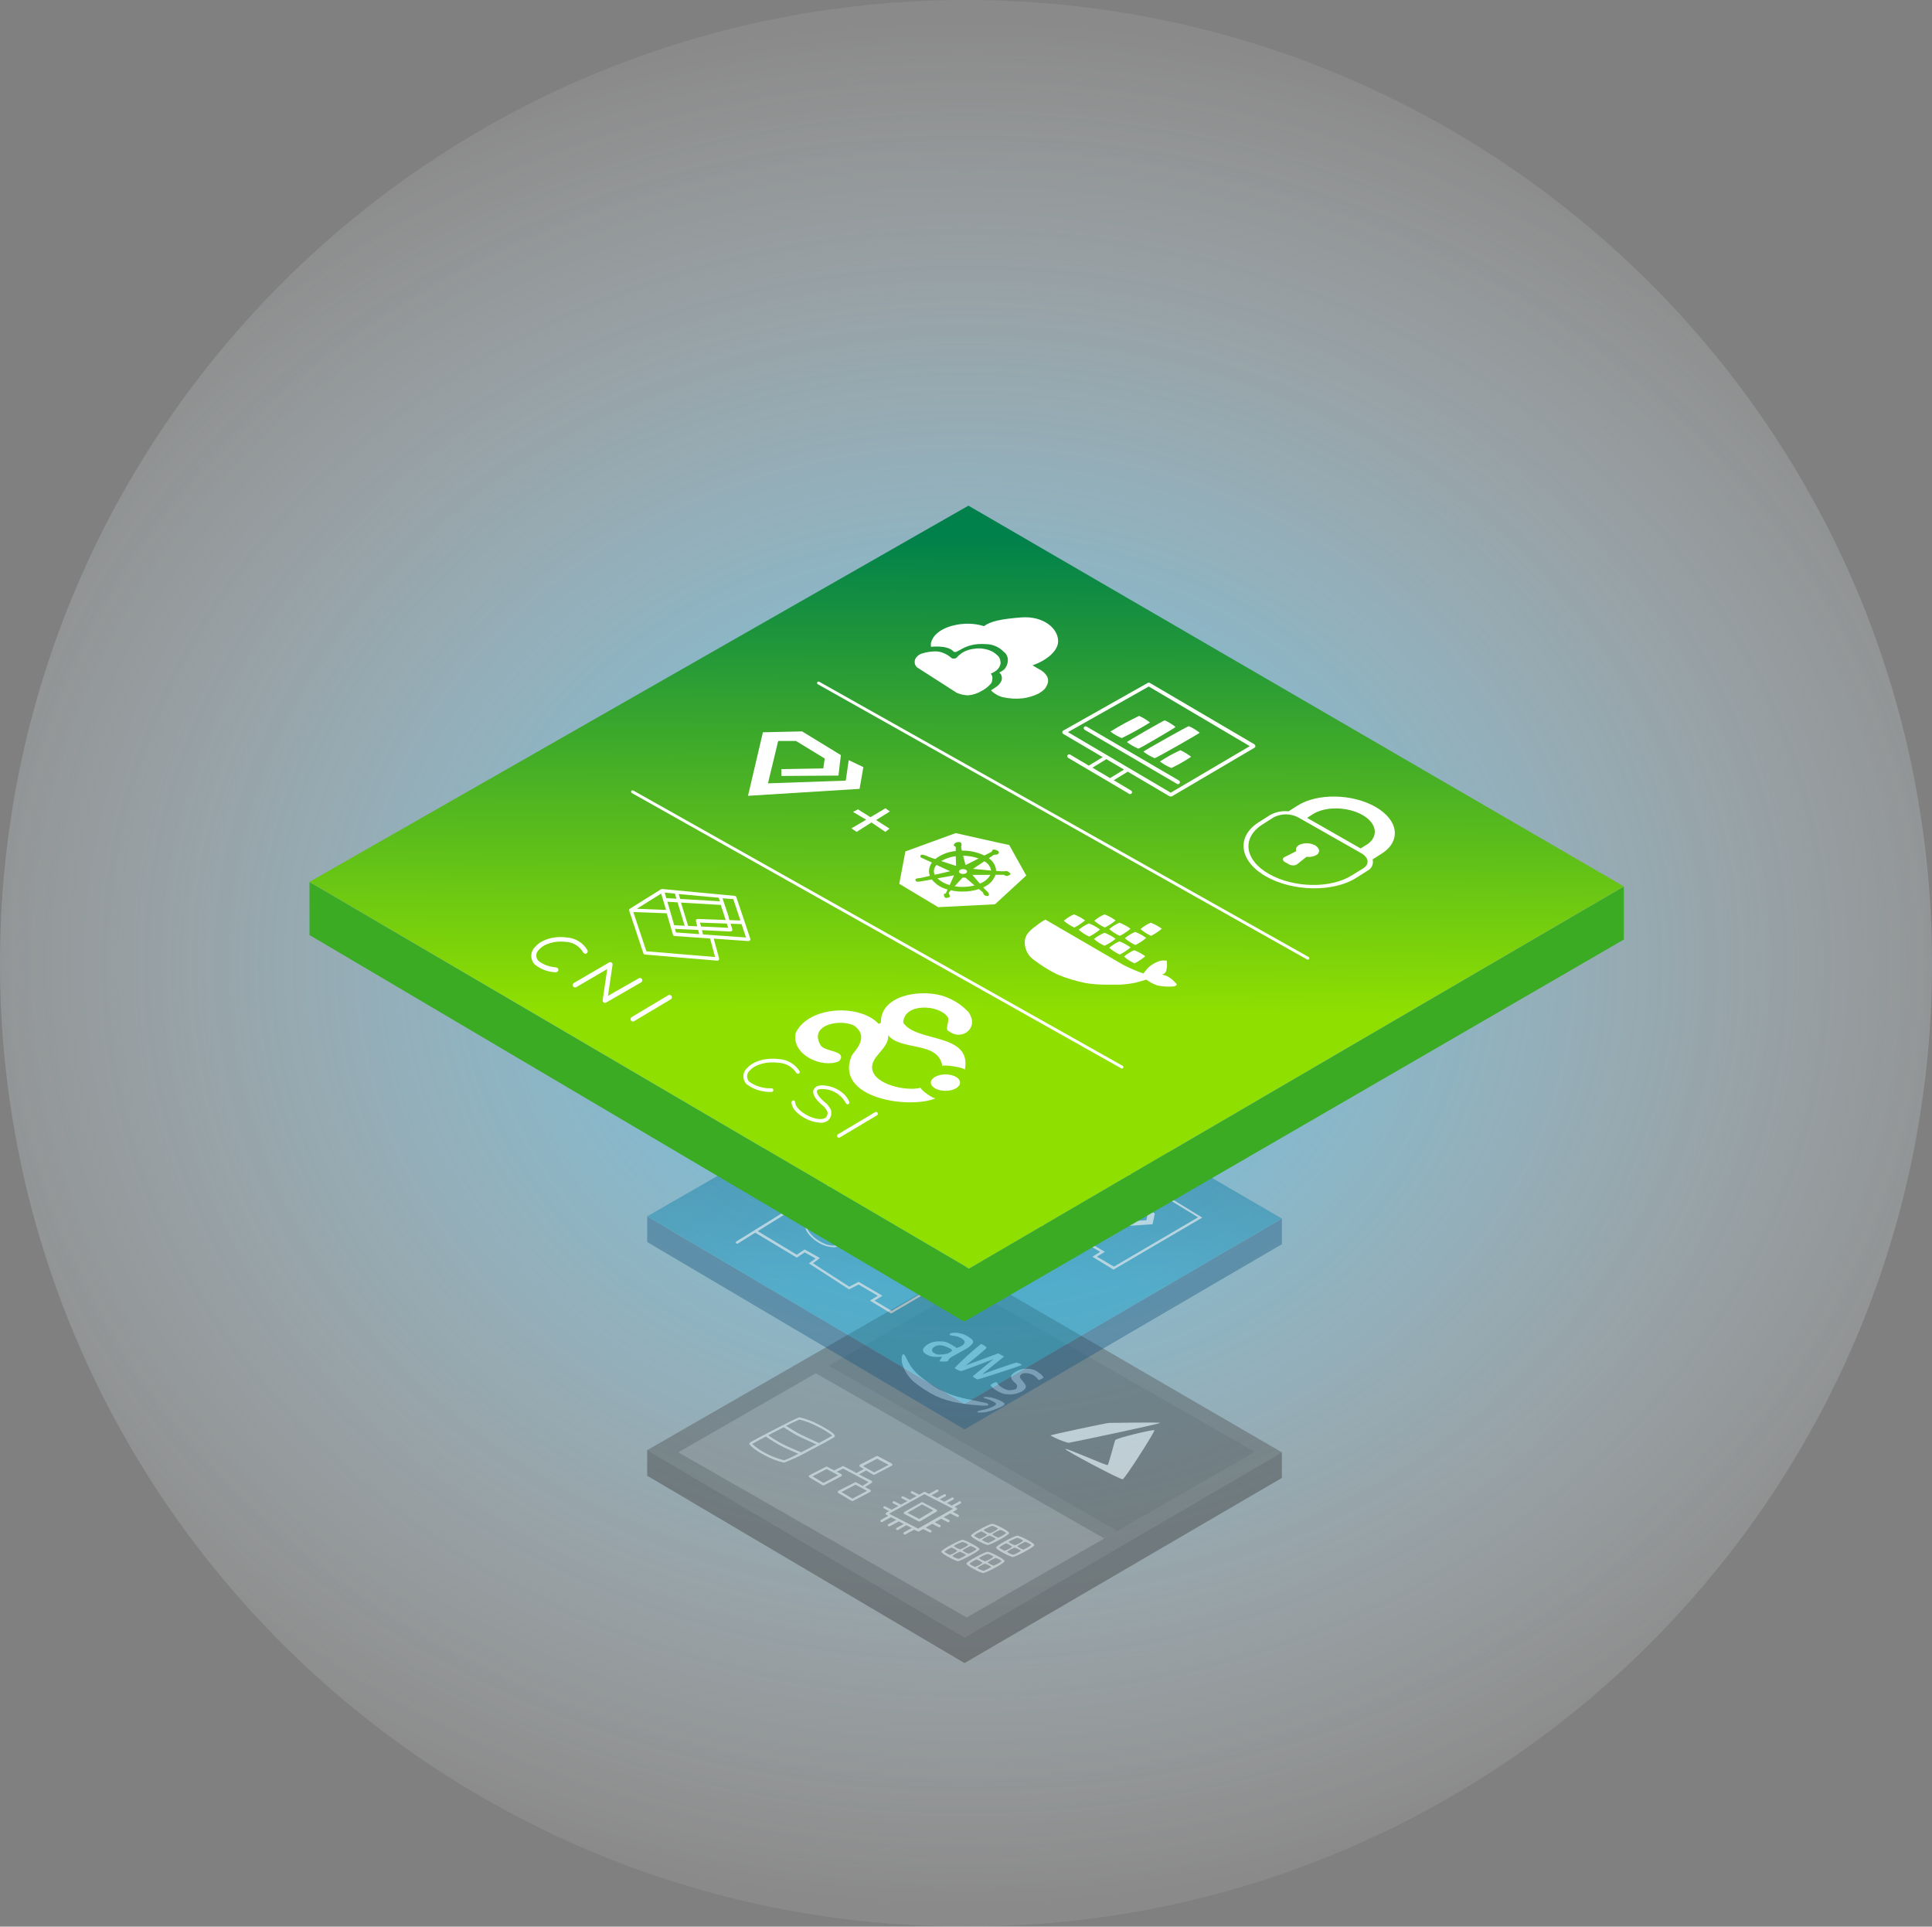 <?xml version="1.0" encoding="UTF-8"?> <svg xmlns="http://www.w3.org/2000/svg" width="668" height="666" viewBox="0 0 668 666" fill="none"><rect x="0" y="0" width="668" height="666" fill="#808080" stroke="none"/><g style="mix-blend-mode:multiply" opacity="0.779"><path fill-rule="evenodd" clip-rule="evenodd" d="M334 666C518.463 666 668 516.911 668 333C668 149.089 518.463 0 334 0C149.537 0 0 149.089 0 333C0 516.911 149.537 666 334 666Z" fill="url(#paint0_radial)"></path></g><g opacity="0.4"><path d="M443.215 502.049L333.393 438.259L223.775 501.289L333.495 566.075L443.215 502.049Z" fill="#4D4D4E"></path><path d="M333.495 566.024L223.775 501.238V510.134L333.495 574.903L443.215 510.894V501.998L333.495 566.024Z" fill="#353535"></path><path opacity="0.46" d="M334.153 444.809L433.88 501.897L386.312 529.209L286.619 472.104L334.153 444.809Z" fill="#2B2B2B"></path><g opacity="0.34"><path d="M282.078 474.72L381.788 531.825L334.237 559.137L234.527 502.032L282.078 474.72Z" fill="#EAEAEA"></path></g><path d="M401.082 491.87C400.93 492.241 369.972 498.757 369.365 498.757C367.221 498.167 365.157 497.316 363.22 496.225C363.355 495.955 382.683 491.87 383.476 491.87C384.27 491.87 401.234 491.6 401.082 491.87Z" fill="white"></path><path d="M360.806 476.189C360.806 476.037 360.081 475.159 359.709 474.889C359.077 474.367 358.379 473.93 357.633 473.589C355.185 472.687 352.446 473.101 350.375 474.686C349.834 475.193 349.615 475.429 349.564 475.783C349.599 476.365 349.838 476.915 350.24 477.336C350.695 477.877 351.556 478.417 351.641 478.906C351.754 479.403 351.561 479.92 351.151 480.223C350.289 480.518 349.374 480.627 348.467 480.544C347.326 480.228 346.274 479.65 345.395 478.856C344.72 478.13 344.602 477.758 344.315 477.758C343.649 477.934 343.038 478.276 342.542 478.754C342.407 479.075 343.454 479.902 343.808 480.206C344.55 480.723 345.342 481.164 346.171 481.523C346.829 481.802 347.533 481.957 348.248 481.978C349.714 482.159 351.202 481.938 352.552 481.337C353.202 481.135 353.785 480.762 354.24 480.257C354.746 479.716 354.662 479.716 354.662 479.261C354.662 478.805 354.51 478.67 354.105 478.079C353.7 477.488 353.21 477.033 353.025 476.762C352.839 476.492 352.518 476.037 352.653 475.682C352.815 475.252 353.173 474.926 353.616 474.804C354.341 474.619 355.101 474.619 355.827 474.804C356.647 474.985 357.412 475.361 358.055 475.902C358.612 476.391 358.966 476.914 359.135 477.033C359.304 477.151 360.671 476.408 360.806 476.189Z" fill="white"></path><path d="M353.278 471.817C353.278 471.58 352.096 471.158 351.59 471.023C351.084 470.888 339.622 475.058 339.622 475.058L347.134 468.93L345.142 467.833L333.933 471.985C333.933 471.985 341.091 466.28 341.091 465.892C341.091 465.504 339.504 464.592 339.183 464.592C336 467.148 332.973 469.894 330.119 472.813C330.119 473.167 331.807 473.927 332.262 473.96C332.718 473.994 343.504 469.825 343.504 469.825L336.314 475.767C336.314 475.767 337.58 476.83 338.002 476.83C338.424 476.83 353.278 472.07 353.278 471.817Z" fill="white"></path><path fill-rule="evenodd" clip-rule="evenodd" d="M334.119 461.672C334.827 462.067 335.494 462.531 336.111 463.056C336.436 463.371 336.542 463.849 336.381 464.271C335.801 465.011 335.092 465.64 334.288 466.128C333.879 466.389 332.665 467.049 331.541 467.66C330.626 468.157 329.771 468.623 329.46 468.812C328.931 469.054 328.46 469.405 328.076 469.842C327.942 470.023 327.878 470.167 327.827 470.282C327.769 470.413 327.728 470.504 327.62 470.568C326.696 470.686 325.76 470.686 324.835 470.568C324.745 470.505 325.033 470.088 325.302 469.699C325.538 469.357 325.759 469.037 325.696 468.998C324.668 469.089 323.635 469.089 322.607 468.998C321.45 468.822 320.364 468.331 319.467 467.58C319.13 467.202 319.032 466.668 319.214 466.196C319.588 465.653 320.064 465.189 320.615 464.828C321.292 464.35 322.063 464.022 322.877 463.866C323.762 463.706 324.663 463.655 325.561 463.714C326.33 463.716 327.09 463.883 327.789 464.204C328.603 464.601 329.392 465.046 330.152 465.537C330.303 465.632 330.39 465.713 330.463 465.78C330.546 465.856 330.61 465.915 330.726 465.959C331.593 465.762 332.406 465.376 333.106 464.828C333.427 464.406 333.714 463.9 333.427 463.512C332.922 462.89 332.248 462.427 331.486 462.178C331.062 461.982 330.345 461.87 329.699 461.768C328.956 461.652 328.305 461.55 328.296 461.351C328.279 460.98 329.004 460.76 329.308 460.76C329.907 460.664 330.516 460.664 331.114 460.76C332.164 460.873 333.183 461.183 334.119 461.672ZM324.987 468.255C325.835 468.258 326.68 468.156 327.502 467.951V467.968C327.958 467.799 329.19 467.141 329.19 466.786C329.19 466.432 328.042 465.892 327.03 465.504C326.298 465.158 325.491 465.001 324.683 465.048C323.916 465.055 323.182 465.364 322.641 465.909C322.315 466.171 322.17 466.599 322.269 467.006C322.303 467.293 322.708 467.597 322.995 467.732C323.58 468.128 324.283 468.312 324.987 468.255Z" fill="white"></path><path d="M399.141 494.402C398.871 494.014 386.008 497.137 385.637 497.778C385.266 498.42 383.375 506.218 382.953 506.454C382.531 506.691 368.808 500.546 368.352 500.884C367.896 501.222 387.392 511.535 388.169 511.366C388.945 511.198 399.411 494.807 399.141 494.402Z" fill="white"></path><path d="M342.998 483.16C344.095 483.438 345.159 483.834 346.171 484.342C347.117 484.899 347.421 485.101 347.302 485.456C347.184 485.81 346.644 486.063 346.02 486.384C344.471 487.094 342.861 487.659 341.209 488.072C340.202 488.257 339.176 488.325 338.153 488.275C337.833 488.275 337.799 487.92 338.407 487.734C339.014 487.549 340.095 487.312 340.635 487.194C341.53 486.979 342.401 486.673 343.234 486.283C343.876 485.962 344.281 485.692 344.365 485.439C344.45 485.186 344.365 485.118 344.078 484.865C343.344 484.411 342.563 484.038 341.749 483.751C341.006 483.514 339.808 483.228 340.061 483.008C340.314 482.789 342.154 482.941 342.998 483.16Z" fill="white"></path><path d="M313.002 468.761C313.002 468.761 312.58 468.019 312.226 468.137C311.871 468.255 311.567 469.74 311.871 471.108C312.55 473.54 313.881 475.74 315.72 477.471C318.166 479.496 320.84 481.23 323.687 482.637C326.279 483.794 329.016 484.595 331.823 485.017C333.771 485.376 335.738 485.618 337.715 485.743C338.952 485.892 340.199 485.943 341.445 485.895C341.732 485.743 341.901 485.202 341.006 485.017L335.503 483.835C331.569 483.169 327.764 481.887 324.227 480.037C321.94 478.665 319.762 477.118 317.712 475.412C316.661 474.493 315.726 473.45 314.927 472.306C314.032 470.905 313.002 468.761 313.002 468.761Z" fill="white"></path><path fill-rule="evenodd" clip-rule="evenodd" d="M343.049 526.727C342.222 526.727 335.723 530.103 335.723 530.829C335.723 531.555 340.685 534.087 341.513 534.087C342.34 534.087 348.923 530.711 348.923 529.951C348.923 529.192 343.876 526.727 343.049 526.727ZM343.049 527.453C343.057 527.453 343.067 527.454 343.077 527.455C342.656 527.502 340.011 528.74 340.061 528.922C340.712 529.446 341.474 529.816 342.289 530.002C343.3 529.669 344.24 529.148 345.057 528.466C345.057 528.203 343.47 527.491 343.077 527.455C343.085 527.454 343.093 527.453 343.099 527.453H343.049ZM339.234 529.377C338.349 529.724 337.528 530.214 336.803 530.829H336.854C336.786 531.082 338.592 531.943 338.727 531.943C339.655 531.622 340.522 531.149 341.293 530.542C340.689 530.024 339.989 529.628 339.234 529.377ZM341.749 533.31C340.93 533.152 340.157 532.812 339.487 532.315C340.285 531.685 341.18 531.189 342.137 530.846C342.931 531.084 343.679 531.455 344.348 531.943C343.551 532.49 342.696 532.949 341.8 533.31H341.749ZM343.099 530.441C343.708 530.914 344.393 531.279 345.125 531.521H345.176C346.145 531.134 347.054 530.611 347.876 529.968C347.876 529.698 346.188 528.871 345.851 528.871C345.513 528.871 342.981 530.205 343.099 530.441Z" fill="white"></path><path fill-rule="evenodd" clip-rule="evenodd" d="M351.725 530.846C350.898 530.846 344.399 534.222 344.399 534.965C344.399 535.707 349.362 538.223 350.189 538.223C351.016 538.223 357.616 534.847 357.616 534.087C357.616 533.327 352.552 530.846 351.725 530.846ZM351.725 531.589C351.734 531.589 351.743 531.589 351.753 531.59C351.332 531.636 348.688 532.809 348.737 533.057C349.388 533.582 350.15 533.951 350.965 534.138C351.977 533.805 352.916 533.284 353.734 532.602C353.734 532.322 352.146 531.625 351.753 531.59C351.761 531.589 351.769 531.589 351.776 531.589H351.725ZM347.91 533.513C347.027 533.863 346.206 534.353 345.479 534.965H345.53C345.462 535.218 347.269 536.079 347.404 536.079C348.331 535.758 349.198 535.284 349.969 534.678C349.365 534.159 348.666 533.764 347.91 533.513ZM350.425 537.446C349.603 537.29 348.828 536.943 348.163 536.433C348.967 535.816 349.861 535.326 350.813 534.982C351.607 535.219 352.355 535.59 353.025 536.079C352.227 536.626 351.373 537.084 350.476 537.446H350.425ZM351.776 534.576C352.384 535.05 353.069 535.415 353.801 535.657H353.852C354.821 535.269 355.73 534.747 356.553 534.104C356.553 533.834 354.865 533.007 354.527 533.007C354.189 533.007 351.657 534.34 351.776 534.576Z" fill="white"></path><path fill-rule="evenodd" clip-rule="evenodd" d="M332.786 532.281C331.958 532.281 325.46 535.657 325.46 536.383C325.46 537.108 330.422 539.657 331.25 539.657C332.077 539.657 338.677 536.197 338.677 535.522C338.677 534.847 333.613 532.281 332.786 532.281ZM332.786 533.024C332.794 533.024 332.803 533.024 332.812 533.025C332.349 533.068 329.765 534.227 329.798 534.492C330.456 535.002 331.216 535.365 332.026 535.556C333.037 535.223 333.977 534.702 334.794 534.019C334.794 533.756 333.202 533.058 332.812 533.025C332.821 533.024 332.829 533.024 332.836 533.024H332.786ZM328.988 534.948C328.098 535.294 327.271 535.784 326.54 536.4L326.591 536.383C326.523 536.636 328.329 537.497 328.481 537.514C329.402 537.189 330.263 536.716 331.03 536.113C330.43 535.598 329.736 535.203 328.988 534.948ZM331.486 538.881C330.668 538.719 329.896 538.379 329.224 537.885C330.023 537.261 330.918 536.771 331.874 536.433C332.668 536.662 333.417 537.028 334.085 537.514C333.287 538.055 332.433 538.508 331.536 538.864L331.486 538.881ZM332.853 536.028C333.454 536.499 334.134 536.859 334.862 537.092L334.912 537.075C335.891 536.703 336.807 536.185 337.63 535.539C337.63 535.269 335.925 534.441 335.588 534.441C335.25 534.441 332.718 535.775 332.853 536.028Z" fill="white"></path><path fill-rule="evenodd" clip-rule="evenodd" d="M341.462 536.416C340.635 536.416 334.136 539.792 334.136 540.518C334.136 541.244 339.099 543.776 339.926 543.776C340.753 543.776 347.353 540.4 347.353 539.657C347.353 538.915 342.289 536.416 341.462 536.416ZM341.462 537.159C341.8 537.159 343.471 537.885 343.471 538.155C342.653 538.837 341.714 539.358 340.702 539.691C339.888 539.502 339.127 539.133 338.474 538.611C339.389 537.949 340.42 537.462 341.513 537.176L341.462 537.159ZM337.664 539.083C336.774 539.43 335.947 539.92 335.216 540.535L335.267 540.552C335.199 540.771 337.006 541.632 337.158 541.649C338.078 541.325 338.939 540.851 339.706 540.248C339.106 539.733 338.413 539.338 337.664 539.083ZM340.162 543.016C339.344 542.855 338.572 542.515 337.9 542.021C338.7 541.397 339.595 540.907 340.55 540.569C341.345 540.798 342.093 541.163 342.762 541.649C341.964 542.19 341.109 542.643 340.213 543L340.162 543.016ZM341.529 540.147C342.13 540.623 342.81 540.988 343.538 541.227L343.589 541.21C344.564 540.832 345.479 540.315 346.306 539.674C346.306 539.404 344.602 538.577 344.264 538.577C343.926 538.577 341.394 539.911 341.529 540.147Z" fill="white"></path><path fill-rule="evenodd" clip-rule="evenodd" d="M312.715 522.625L318.691 519.249C318.829 519.221 318.972 519.259 319.079 519.351L323.789 521.849C323.924 521.914 324.01 522.053 324.008 522.203C324.017 522.351 323.938 522.491 323.805 522.558L318.049 525.934C317.984 525.959 317.912 525.959 317.847 525.934C317.786 525.951 317.722 525.951 317.661 525.934L312.715 523.351C312.58 523.286 312.494 523.148 312.496 522.997C312.499 522.843 312.582 522.702 312.715 522.625ZM313.762 522.946L317.83 525.073L322.691 522.119L318.826 520.06L313.762 522.946Z" fill="white"></path><path fill-rule="evenodd" clip-rule="evenodd" d="M332.001 518.948C332.107 518.977 332.196 519.05 332.245 519.148C332.365 519.319 332.336 519.552 332.178 519.688L330.017 520.887L330.659 521.208C330.793 521.277 330.883 521.411 330.895 521.562C330.895 521.717 330.811 521.859 330.676 521.933L329.443 522.642L331.351 523.621C331.551 523.72 331.634 523.961 331.536 524.162C331.467 524.304 331.323 524.395 331.165 524.398C331.104 524.413 331.04 524.413 330.979 524.398L328.582 523.166L326.253 524.465L328.127 525.428C328.223 525.474 328.296 525.559 328.328 525.661C328.36 525.763 328.348 525.874 328.296 525.968C328.232 526.107 328.094 526.199 327.941 526.204C327.88 526.221 327.816 526.221 327.755 526.204L325.392 525.006L323.198 526.238L325.055 527.183C325.207 527.28 325.281 527.462 325.239 527.638C325.197 527.813 325.048 527.942 324.869 527.96C324.808 527.977 324.744 527.977 324.683 527.96L322.337 526.761L320.058 528.061L321.864 528.972C322.066 529.077 322.149 529.324 322.05 529.529C321.976 529.665 321.833 529.749 321.679 529.749H321.493L319.197 528.567L317.729 529.394H317.526H317.34L316.125 528.77L312.968 530.458H312.766C312.584 530.447 312.429 530.32 312.383 530.143C312.337 529.966 312.41 529.78 312.563 529.681L315.247 528.196L313.374 527.234L310.42 528.922C310.359 528.939 310.295 528.939 310.234 528.922C310.08 528.919 309.939 528.835 309.863 528.702C309.809 528.606 309.797 528.493 309.829 528.388C309.861 528.283 309.934 528.195 310.031 528.145L312.479 526.812L310.791 525.934L307.584 527.622H307.381C307.185 527.634 307.007 527.504 306.962 527.312C306.916 527.12 307.014 526.923 307.196 526.845L309.896 525.411L308.056 524.465L305.001 526.153H304.815C304.662 526.15 304.521 526.067 304.444 525.934C304.391 525.838 304.379 525.725 304.41 525.62C304.442 525.515 304.515 525.427 304.613 525.377L307.162 523.993L306.436 523.621C306.3 523.556 306.215 523.418 306.216 523.267C306.209 523.115 306.287 522.971 306.419 522.896L307.415 522.355L305.643 521.444C305.546 521.397 305.473 521.313 305.441 521.21C305.409 521.108 305.421 520.997 305.474 520.904C305.572 520.704 305.813 520.621 306.014 520.718L308.293 521.883L310.605 520.6L308.833 519.705C308.631 519.6 308.549 519.354 308.647 519.148C308.752 518.946 308.999 518.864 309.204 518.962L311.483 520.127L313.711 518.912L311.905 517.983C311.705 517.885 311.622 517.644 311.719 517.443C311.824 517.241 312.071 517.159 312.276 517.258L314.572 518.439L316.935 517.156L315.129 516.228C315.033 516.181 314.96 516.097 314.928 515.994C314.896 515.892 314.908 515.781 314.96 515.688C315.059 515.488 315.3 515.405 315.5 515.502L317.796 516.684L319.484 515.738C319.605 515.672 319.751 515.672 319.872 515.738L321.206 516.414L323.873 514.962C323.969 514.909 324.082 514.897 324.187 514.928C324.292 514.96 324.38 515.033 324.43 515.131C324.483 515.227 324.495 515.34 324.464 515.445C324.432 515.55 324.359 515.638 324.261 515.688L322.084 516.869L324.025 517.848L326.472 516.549C326.673 516.447 326.919 516.522 327.03 516.717C327.131 516.918 327.057 517.164 326.861 517.274L324.92 518.304L326.523 519.114L329.156 517.68C329.357 517.578 329.602 517.653 329.713 517.848C329.767 517.944 329.779 518.058 329.747 518.163C329.715 518.268 329.642 518.355 329.545 518.405L327.401 519.57L329.089 520.448L331.688 518.996C331.781 518.937 331.895 518.919 332.001 518.948ZM313.61 526.44L317.425 528.415L329.528 521.579L319.619 516.515L307.398 523.267L313.357 526.322C313.452 526.333 313.541 526.374 313.61 526.44Z" fill="white"></path><path fill-rule="evenodd" clip-rule="evenodd" d="M303.465 503.348L308.36 505.948C308.484 506.023 308.561 506.157 308.563 506.302C308.565 506.453 308.479 506.591 308.343 506.657L302.351 509.797C302.29 509.814 302.226 509.814 302.165 509.797C302.1 509.821 302.028 509.821 301.963 509.797L299.464 508.311L297 509.662L301.338 511.907C301.467 511.978 301.547 512.114 301.547 512.261C301.547 512.409 301.467 512.544 301.338 512.616L299.093 514.05L300.882 514.996C301.018 515.061 301.104 515.199 301.102 515.35C301.102 515.505 301.018 515.647 300.882 515.722L294.907 518.861H294.704C294.639 518.883 294.568 518.883 294.502 518.861L289.843 516.093C289.719 516.01 289.643 515.871 289.64 515.722C289.653 515.57 289.742 515.436 289.877 515.367L295.616 512.413C295.731 512.347 295.872 512.347 295.987 512.413L298.266 513.628L300.308 512.329L291.514 507.653L289.303 508.75L290.873 509.594C291.008 509.66 291.094 509.798 291.092 509.949C291.089 510.102 291.006 510.243 290.873 510.32L284.897 513.46C284.83 513.475 284.761 513.475 284.694 513.46C284.628 513.474 284.559 513.474 284.492 513.46L279.833 510.674C279.707 510.603 279.635 510.464 279.647 510.32C279.645 510.169 279.731 510.031 279.867 509.965L285.606 507.011C285.721 506.945 285.862 506.945 285.977 507.011L288.408 508.294L291.328 506.843C291.445 506.783 291.583 506.783 291.7 506.843L296.156 509.206L298.688 507.822L297.338 507.028C297.209 506.952 297.131 506.814 297.131 506.665C297.131 506.516 297.209 506.379 297.338 506.302L303.077 503.348C303.198 503.282 303.344 503.282 303.465 503.348ZM280.913 510.337L284.728 512.616L289.826 509.949L285.809 507.822L280.913 510.337ZM294.738 518.051L290.923 515.755L295.818 513.24L298.097 514.456L299.785 515.367L294.738 518.051ZM298.367 506.792L302.233 508.986L307.28 506.387L303.262 504.26L298.367 506.792Z" fill="white"></path><path fill-rule="evenodd" clip-rule="evenodd" d="M276.491 489.946C278.843 490.513 281.113 491.381 283.243 492.528C283.31 492.562 289.083 495.499 288.644 496.512C288.644 496.681 288.644 496.934 280.204 501.289C277.281 502.954 274.24 504.403 271.106 505.627C268.747 505.084 266.474 504.214 264.354 503.045C262.092 501.914 259.088 499.736 259.088 499.027C259.088 498.723 259.206 498.588 267.528 494.267C275.849 489.946 276.322 489.946 276.491 489.946ZM264.692 502.319C266.725 503.421 268.892 504.255 271.14 504.8C272.818 504.144 274.453 503.383 276.035 502.521C274.668 501.964 271.883 500.8 270.043 499.821C268.235 498.836 266.483 497.754 264.793 496.58C262.615 497.727 260.776 498.723 260.067 499.145C261.459 500.406 263.014 501.474 264.692 502.319ZM277.014 502.032C276.204 501.711 272.625 500.259 270.431 499.095C268.77 498.207 267.163 497.221 265.62 496.141C267.308 495.229 269.232 494.25 270.954 493.389C270.968 493.398 271.012 493.426 271.083 493.472L271.083 493.472L271.083 493.472C271.702 493.87 274.326 495.558 275.63 496.225C276.486 496.666 278.833 497.744 280.651 498.579L280.651 498.579C281.271 498.864 281.83 499.121 282.247 499.314C280.559 500.209 278.702 501.171 277.014 502.032ZM276.001 495.449C277.284 496.158 282.146 498.369 283.175 498.825C285.319 497.694 287.108 496.664 287.8 496.242C286.264 495.066 284.613 494.048 282.871 493.204C280.829 492.118 278.664 491.28 276.423 490.705C274.845 491.358 273.302 492.09 271.798 492.9C272.625 493.474 274.718 494.74 276.001 495.449Z" fill="white"></path></g><g opacity="0.4"><path d="M333.495 485.253L223.775 420.468V429.347L333.495 494.132L443.215 430.106V421.227L333.495 485.253Z" fill="#185580"></path><path d="M443.215 421.227L333.393 357.438L223.775 420.468L333.495 485.253L443.215 421.227Z" fill="url(#paint1_linear)"></path><path fill-rule="evenodd" clip-rule="evenodd" d="M375.813 387.467L368.47 392.008L415.7 420.907L384.995 438.884L377.686 434.427L380.387 432.739L373.753 428.84L370.479 430.528L356.553 421.531L358.882 419.843L355.118 417.733L352.4 419.556L338.018 410.93L331.942 414.712C331.869 414.727 331.794 414.727 331.722 414.712C331.581 414.71 331.449 414.641 331.368 414.526C331.258 414.328 331.317 414.08 331.503 413.952L374.209 387.366L369.145 384.277C368.987 384.142 368.952 383.911 369.061 383.735C369.171 383.558 369.392 383.487 369.584 383.568L375.813 387.467ZM382.008 432.723L379.273 434.411L385.147 437.854L414.248 420.805L367.896 392.464V392.346L338.862 410.407L352.366 418.543L355.084 416.72L360.384 419.691L357.987 421.497L370.529 429.6L373.787 427.912L382.008 432.723Z" fill="white"></path><path d="M397.031 418.104L399.293 419.506L398.499 423.202L381.096 424.35L383.274 413.53H389.317L395.967 417.632L395.005 420.991L385.637 421.345L385.941 419.624L392.693 419.455L393.233 418.273L388.523 415.1H385.536L384.067 422.46L396.389 421.801L397.031 418.104Z" fill="white"></path><path fill-rule="evenodd" clip-rule="evenodd" d="M298.924 402.659L291.582 407.2L338.812 436.082L308.107 454.059L300.798 449.603L303.499 447.915L296.848 444.032L293.573 445.72L279.664 436.723L281.994 435.035L278.229 432.925L275.495 434.748L261.13 426.122L255.036 429.904C254.964 429.921 254.889 429.921 254.817 429.904C254.679 429.906 254.551 429.835 254.479 429.718C254.418 429.625 254.397 429.51 254.423 429.402C254.449 429.293 254.518 429.2 254.614 429.144L297.371 402.659L292.307 399.57C292.114 399.447 292.054 399.193 292.172 398.996C292.228 398.905 292.318 398.839 292.423 398.813C292.527 398.788 292.638 398.805 292.729 398.861L298.924 402.659ZM305.102 447.915L302.368 449.603L308.259 453.13L337.36 436.082L291.008 407.74V407.622L261.991 425.582L275.495 433.735L278.196 431.912L283.496 434.883L281.099 436.689L293.641 444.792L296.882 443.104L305.102 447.915Z" fill="white"></path><path fill-rule="evenodd" clip-rule="evenodd" d="M299.566 420.94C298.452 419.745 297.131 418.761 295.666 418.037C292.594 416.467 288.914 415.623 288.003 417.092L278.803 423.287C278.767 423.306 278.738 423.335 278.719 423.371C278.263 424.08 278.483 425.059 279.31 426.274C280.276 427.538 281.466 428.614 282.821 429.448C284.422 430.491 286.279 431.075 288.189 431.136C288.819 431.189 289.448 431.016 289.961 430.646L299.262 424.553C299.791 424.492 300.26 424.185 300.528 423.726C300.882 423.067 300.545 422.038 299.566 420.94ZM292.696 428.216C290.641 428.228 288.613 427.741 286.788 426.798C283.783 425.211 281.943 422.73 282.331 421.649L284.61 420.113C284.61 421.683 286.72 423.945 289.556 425.363C291.222 426.169 293.027 426.65 294.873 426.781L292.696 428.216ZM289.826 424.823C291.673 425.745 293.721 426.192 295.785 426.122L295.818 426.274L298.03 424.823H297.641C296.023 424.589 294.458 424.075 293.016 423.304C290.366 421.936 287.969 419.759 287.834 418.071L285.285 419.759C284.762 420.738 286.703 423.253 289.826 424.823ZM289.59 430.258C288.965 430.832 286.214 430.883 283.158 428.941C281.856 428.152 280.711 427.128 279.782 425.92C279.141 425.008 278.922 424.232 279.158 423.759L281.639 422.071C281.74 423.641 283.732 425.869 286.467 427.321C288.102 428.131 289.868 428.645 291.683 428.84L289.59 430.258ZM297.692 424.08C298.891 424.198 299.701 423.996 299.954 423.506V423.523C300.207 423.033 299.903 422.24 299.11 421.329C296.657 418.833 293.409 417.275 289.927 416.923C289.185 416.923 288.661 417.109 288.492 417.429C287.986 418.408 290.012 420.94 293.286 422.628C294.66 423.363 296.151 423.854 297.692 424.08Z" fill="white"></path><path d="M320.126 433.381L322.388 434.782L321.611 438.479L304.208 439.61L306.385 428.806H312.411L319.062 432.908L318.1 436.267L308.748 436.622L309.035 434.9L315.804 434.731L316.344 433.55L311.635 430.376H308.647L307.162 437.736L319.484 437.078L320.126 433.381Z" fill="white"></path><path fill-rule="evenodd" clip-rule="evenodd" d="M372.96 402.339L377.585 405.225C377.644 405.302 377.668 405.4 377.653 405.495C377.653 405.597 377.602 405.692 377.518 405.748L372.892 408.702C372.79 408.771 372.657 408.771 372.555 408.702L370.462 407.318L368.369 408.601L372.403 411.217C372.484 411.28 372.538 411.37 372.555 411.471C372.555 411.572 372.504 411.667 372.42 411.724L370.631 413.007L372.403 414.121C372.492 414.175 372.548 414.27 372.555 414.374C372.551 414.483 372.494 414.584 372.403 414.644L367.778 417.598C367.723 417.615 367.664 417.615 367.609 417.598C367.554 417.613 367.495 417.613 367.44 417.598L363.001 414.661C362.916 414.605 362.865 414.51 362.865 414.408C362.865 414.306 362.916 414.211 363.001 414.155L367.44 411.217C367.542 411.149 367.676 411.149 367.778 411.217L370.057 412.652L371.745 411.488L363.305 405.985L361.482 407.166L363.17 408.263C363.254 408.32 363.305 408.415 363.305 408.517C363.302 408.622 363.253 408.721 363.17 408.787L358.544 411.741C358.489 411.758 358.431 411.758 358.376 411.741C358.32 411.756 358.262 411.756 358.207 411.741L353.767 408.804C353.683 408.747 353.632 408.652 353.632 408.55C353.632 408.449 353.683 408.353 353.767 408.297L358.207 405.36C358.309 405.292 358.442 405.292 358.544 405.36L360.857 406.812L363.085 405.36C363.182 405.295 363.309 405.295 363.406 405.36L367.862 408.23L369.955 406.947L368.183 405.782C368.101 405.724 368.051 405.63 368.048 405.529C368.05 405.423 368.1 405.324 368.183 405.259L372.622 402.339C372.725 402.27 372.858 402.27 372.96 402.339ZM354.493 408.55L358.376 411.116L362.427 408.517L358.376 405.985L354.493 408.55ZM367.693 416.974L363.811 414.408L367.693 411.842L371.728 414.374L367.693 416.974ZM368.909 405.512L372.757 408.095L376.842 405.478L372.791 402.946L368.909 405.512Z" fill="white"></path></g><path d="M335.064 438.529L107.016 304.89V323.222L333.376 456.861L561.442 324.792V306.46L335.064 438.529Z" fill="#3BAB24"></path><path d="M561.442 306.41L334.845 174.796L107.016 304.84L335.064 438.496L561.442 306.41Z" fill="url(#paint2_linear)"></path><path d="M283.016 236.103L452.198 331.247" stroke="white" stroke-linecap="round" stroke-dasharray="0"></path><path d="M218.706 273.702L387.905 368.863" stroke="white" stroke-linecap="round" stroke-dasharray="0"></path><path fill-rule="evenodd" clip-rule="evenodd" d="M474.583 297.08L477.714 295.094C484.547 290.752 483.588 283.498 475.576 278.92C467.565 274.342 455.48 274.14 448.647 278.482L445.517 280.468C443.316 280.217 441.092 280.658 439.155 281.731L435.216 284.222C427.306 289.271 428.484 297.686 437.707 302.954C446.93 308.222 460.984 308.492 468.895 303.476L472.833 300.985C474.275 300.27 475.009 298.633 474.583 297.08ZM472.446 292.031L470.443 293.293L451.929 282.724L453.932 281.445C458.274 278.684 465.966 278.819 471.083 281.731C476.199 284.642 476.788 289.321 472.446 292.082V292.031ZM438.784 302.13C447.351 306.977 460.159 307.196 467.397 302.601L471.386 300.144C473.574 298.747 473.271 296.424 470.695 294.96L449.051 282.656C446.381 281.181 443.154 281.125 440.434 282.505L436.512 284.996C429.275 289.591 430.218 297.282 438.784 302.13Z" fill="white"></path><path d="M454.05 291.93C452.589 291.358 450.966 291.358 449.506 291.93C448.327 292.452 447.823 293.327 448.21 294.219L444.153 296.272C443.811 296.406 443.579 296.73 443.564 297.097C443.628 297.492 443.888 297.828 444.254 297.989L445.635 298.78C446.098 299.036 446.62 299.164 447.149 299.151C447.63 299.166 448.103 299.025 448.496 298.747L451.761 296.171C452.917 296.349 454.1 296.143 455.127 295.582C455.831 295.242 456.208 294.461 456.036 293.697C455.669 292.842 454.942 292.195 454.05 291.93Z" fill="white"></path><path fill-rule="evenodd" clip-rule="evenodd" d="M433.735 257.309L397.532 236.052C397.329 235.935 397.079 235.935 396.876 236.052L367.607 252.563C367.406 252.675 367.283 252.888 367.287 253.118C367.284 253.353 367.406 253.571 367.607 253.691L381.274 261.736L376.443 264.664L369.997 260.844C369.684 260.674 369.293 260.777 369.105 261.079C368.923 261.387 369.02 261.783 369.324 261.971L390.43 274.426C390.532 274.486 390.648 274.515 390.766 274.51C390.996 274.514 391.21 274.392 391.322 274.191C391.504 273.883 391.406 273.487 391.103 273.299L385.077 269.714L389.925 266.751L404.467 275.318C404.572 275.341 404.681 275.341 404.786 275.318C404.897 275.343 405.012 275.343 405.123 275.318L433.735 258.487C433.934 258.369 434.055 258.155 434.055 257.924C434.055 257.692 433.934 257.478 433.735 257.36V257.309ZM383.815 268.973L377.706 265.371L382.536 262.426L388.646 266.028L383.815 268.973ZM369.24 253.085L404.786 274.022L432.119 257.932L397.196 237.314L369.24 253.085Z" fill="white"></path><path d="M407.614 269.798L375.753 251.2C375.551 251.05 375.281 251.029 375.058 251.146C374.834 251.263 374.698 251.497 374.706 251.749C374.715 252.001 374.867 252.225 375.097 252.327L406.957 270.976C407.057 271.042 407.174 271.077 407.294 271.077C407.522 271.074 407.733 270.953 407.849 270.757C407.964 270.604 408.004 270.407 407.958 270.222C407.913 270.036 407.786 269.88 407.614 269.798Z" fill="white"></path><path d="M408.102 259.329C405.663 260.454 403.312 261.76 401.067 263.234C402.269 264.164 403.594 264.923 405.005 265.489C407.372 264.364 409.656 263.07 411.838 261.618C410.692 260.703 409.437 259.934 408.102 259.329Z" fill="white"></path><path d="M383.933 252.883C385.131 253.819 386.457 254.579 387.871 255.138C391.206 253.513 394.453 251.716 397.6 249.752C396.449 248.844 395.195 248.076 393.863 247.463C390.46 249.094 387.146 250.903 383.933 252.883H383.933Z" fill="white"></path><path d="M395.344 259.834C396.536 260.77 397.857 261.53 399.266 262.089C399.687 262.089 414.784 253.506 414.784 253.287C413.636 252.38 412.381 251.617 411.047 251.015C410.66 251.015 395.344 259.615 395.344 259.834Z" fill="white"></path><path d="M389.672 256.535C390.874 257.466 392.2 258.225 393.611 258.79C394.015 258.79 406.453 251.503 406.453 251.301C405.313 250.386 404.063 249.617 402.733 249.012C402.396 249.012 389.672 256.249 389.672 256.535Z" fill="white"></path><path d="M293.451 262.762L298.517 265.186L297.204 272.693L258.628 275.099L263.778 253.135L277.327 252.832L290.741 261.029L289.9 268.098L270.191 268.232L270.174 265.876L284.665 265.624L285.153 262.207L275.206 256.131H269.063L265.529 270.791L292.424 269.848L293.451 262.762Z" fill="white"></path><path d="M307.555 286.443L306.108 287.571L301.311 284.306L296.194 287.571L294.36 286.359L299.493 283.363L294.932 280.67L296.649 279.778L300.957 282.488L306.158 279.408L307.673 280.519L302.91 283.481L307.555 286.443Z" fill="white"></path><path d="M332.97 302.113C333.744 302.113 334.366 301.726 334.366 301.271C334.366 300.817 333.744 300.43 332.97 300.43C332.195 300.43 331.573 300.8 331.573 301.271C331.573 301.742 332.195 302.113 332.97 302.113Z" fill="white"></path><path d="M330.462 295.97C328.682 296.185 326.965 296.757 325.413 297.653L330.563 299.336L330.462 295.97Z" fill="white"></path><path d="M323.797 298.999C323.242 299.59 322.92 300.361 322.888 301.17C322.891 301.596 322.988 302.016 323.174 302.399L328.509 301.17L323.797 298.999Z" fill="white"></path><path d="M328.358 305.95L329.873 302.584L324.1 303.628C325.302 304.746 326.767 305.544 328.358 305.95Z" fill="white"></path><path d="M338.355 296.761C336.635 296.135 334.817 295.816 332.986 295.818L333.845 299.033L338.355 296.761Z" fill="white"></path><path d="M340.341 297.737L336.437 300.346C336.437 300.346 339.685 300.682 342.698 300.951C342.456 299.571 341.585 298.382 340.341 297.737Z" fill="white"></path><path d="M332.801 303.375L330.075 306.371C330.976 306.522 331.888 306.595 332.801 306.59C334.197 306.592 335.587 306.422 336.942 306.085L333.794 303.375H332.801Z" fill="white"></path><path fill-rule="evenodd" clip-rule="evenodd" d="M330.428 287.992C330.428 287.992 347.511 291.846 348.942 292.098L354.833 302.651L344.027 312.598L324.386 313.591L310.921 305.513L313.042 294.337L330.428 287.992ZM347.091 302.399C347.091 302.399 347.713 302.836 348.084 302.836C348.454 302.769 349.615 302.365 349.363 301.995C349.11 301.625 348.185 300.867 347.68 301.153C346.596 301.227 345.508 301.193 344.431 301.052C344.308 299.279 343.369 297.663 341.89 296.676L343.573 295.532C343.573 295.532 344.431 295.397 344.751 295.397C345.107 295.285 345.356 294.963 345.374 294.589C345.424 294.169 344.246 293.664 343.573 293.664C343.198 293.699 342.921 294.029 342.95 294.404L340.341 295.734C337.998 294.598 335.422 294.022 332.818 294.051H332.582C332.459 293.621 332.369 293.182 332.313 292.738C332.505 292.304 332.505 291.809 332.313 291.375C332.01 290.819 330.26 291.072 329.89 291.812C329.519 292.553 330.445 292.688 330.445 292.688V294.185C327.865 294.411 325.405 295.375 323.359 296.963L321.306 296.289C321.306 296.289 319.37 295.296 318.63 295.481C317.889 295.667 318.377 296.407 318.377 296.407L322.215 298.174C321.583 299.016 321.23 300.034 321.205 301.086C321.205 301.661 321.308 302.231 321.508 302.769C320.957 302.894 320.447 303.011 319.993 303.116C318.853 303.379 318.07 303.56 317.889 303.56C317.637 303.56 316.374 303.628 316.509 304.183C316.644 304.738 316.896 304.873 317.94 304.738C318.311 304.707 319.831 304.435 321.681 304.104C321.845 304.075 322.012 304.045 322.181 304.015C323.57 305.736 325.486 306.955 327.634 307.482L327.011 308.845C327.011 308.845 326.288 308.845 326.338 309.4C326.389 309.956 326.809 310.511 327.197 310.393C327.285 310.367 327.408 310.349 327.542 310.33C327.994 310.267 328.573 310.185 328.392 309.653C328.252 309.286 328.14 308.909 328.055 308.525L328.745 307.768C330.077 308.064 331.437 308.211 332.801 308.205C334.727 308.219 336.642 307.924 338.473 307.33L339.887 308.525C339.947 308.933 340.172 309.299 340.51 309.535C340.998 309.771 341.923 309.905 341.923 309.333C341.905 308.84 341.656 308.385 341.25 308.104C340.789 307.679 340.356 307.224 339.954 306.741C341.934 305.976 343.486 304.393 344.212 302.399H347.091Z" fill="white"></path><path d="M338.776 305.428C340.315 304.904 341.613 303.84 342.428 302.433H336.218L338.776 305.428Z" fill="white"></path><path d="M397.869 318.96C399.233 319.488 400.522 320.189 401.706 321.047C400.568 322.019 399.313 322.844 397.97 323.505C396.652 322.903 395.428 322.115 394.334 321.165C395.396 320.258 396.587 319.515 397.869 318.96Z" fill="white"></path><path d="M392.466 322.141C393.833 322.662 395.124 323.364 396.304 324.228C395.165 325.195 393.91 326.014 392.567 326.669C391.246 326.073 390.021 325.285 388.932 324.329C389.994 323.428 391.185 322.69 392.466 322.141Z" fill="white"></path><path d="M387.064 318.96C388.422 319.488 389.706 320.189 390.884 321.047C389.749 322.015 388.5 322.84 387.165 323.505C385.845 322.907 384.62 322.118 383.529 321.165C384.591 320.258 385.782 319.515 387.064 318.96V318.96Z" fill="white"></path><path d="M381.88 316.082C383.248 316.599 384.539 317.301 385.717 318.169C384.582 319.137 383.333 319.962 381.997 320.627C380.678 320.029 379.453 319.24 378.362 318.287C379.417 317.38 380.603 316.637 381.88 316.082Z" fill="white"></path><path d="M376.494 319.213C377.861 319.734 379.151 320.436 380.331 321.3C379.193 322.271 377.938 323.097 376.595 323.757C375.273 323.155 374.048 322.361 372.959 321.401C374.026 320.505 375.216 319.768 376.494 319.213Z" fill="white"></path><path d="M371.327 316.082C372.695 316.599 373.986 317.301 375.164 318.169C374.029 319.137 372.78 319.962 371.445 320.627C370.125 320.029 368.9 319.24 367.809 318.287C368.865 317.38 370.05 316.637 371.327 316.082V316.082Z" fill="white"></path><path d="M381.88 322.444C383.248 322.961 384.539 323.664 385.717 324.531C384.543 325.49 383.254 326.298 381.88 326.938C380.56 326.34 379.335 325.552 378.244 324.599C379.339 323.699 380.565 322.973 381.88 322.444Z" fill="white"></path><path d="M387.064 325.423C388.422 325.951 389.706 326.652 390.884 327.51C389.749 328.478 388.5 329.303 387.165 329.968C385.845 329.37 384.62 328.581 383.529 327.628C384.591 326.721 385.782 325.978 387.064 325.423Z" fill="white"></path><path d="M392.146 328.47C393.513 328.99 394.804 329.692 395.984 330.557C394.849 331.524 393.6 332.35 392.264 333.014C390.945 332.416 389.72 331.628 388.629 330.675C389.684 329.767 390.87 329.024 392.146 328.47V328.47Z" fill="white"></path><path d="M395.344 336.532C392.92 335.682 390.558 334.664 388.275 333.485C385.65 331.987 361.43 317.883 361.43 317.883C360.245 318.555 359.119 319.327 358.064 320.189C356.835 320.989 355.777 322.024 354.95 323.235C354.404 324.267 354.198 325.445 354.361 326.601C354.574 328.552 355.563 330.336 357.105 331.55C359.732 333.58 362.55 335.35 365.52 336.835C368.673 338.133 371.941 339.131 375.282 339.814C377.374 340.163 379.49 340.349 381.61 340.369C384.219 340.369 384.977 340.369 387.265 340.369C389.081 340.279 390.886 340.054 392.668 339.696L396.354 338.635C397.542 339.546 398.881 340.241 400.309 340.689C402.155 341.046 404.041 341.148 405.914 340.992C406.587 340.689 407.092 340.554 406.772 340.117C405.913 339.06 404.862 338.175 403.675 337.508C403.052 337.237 402.404 337.029 401.74 336.885C402.375 336.783 402.914 336.364 403.171 335.774C403.514 334.606 403.6 333.377 403.423 332.172C403.423 332.172 403.423 331.987 402.8 332.038C401.851 331.942 400.894 332.117 400.04 332.543C398.855 333.052 397.772 333.77 396.842 334.663C396.068 335.539 395.344 336.532 395.344 336.532Z" fill="white"></path><path d="M201.639 329.21C201.837 329.626 202.332 329.806 202.75 329.614C203.159 329.411 203.331 328.917 203.137 328.503C201.627 325.89 198.897 324.219 195.883 324.06C191.574 323.488 187.232 324.767 185.095 327.258C184.24 328.038 183.736 329.13 183.698 330.287C183.66 331.444 184.091 332.567 184.893 333.401C186.815 334.952 189.162 335.885 191.625 336.077H192.096H192.248C192.646 336.083 192.989 335.797 193.056 335.404C193.138 334.958 192.844 334.53 192.399 334.445L191.911 334.36C189.825 334.197 187.831 333.431 186.172 332.156C185.652 331.622 185.381 330.895 185.426 330.151C185.47 329.408 185.827 328.718 186.407 328.251C188.191 326.181 192.029 325.104 195.748 325.592C198.191 325.745 200.398 327.101 201.639 329.21Z" fill="white"></path><path d="M221.988 338.484C221.882 338.291 221.701 338.149 221.489 338.092C221.276 338.034 221.048 338.067 220.86 338.181L210.206 344.257L211.788 333.536C211.845 333.22 211.706 332.9 211.435 332.728C211.167 332.56 210.827 332.56 210.56 332.728L198.425 339.797C198.03 340.029 197.898 340.538 198.13 340.933C198.362 341.328 198.871 341.46 199.266 341.227L209.954 334.983L208.372 345.704C208.331 346.018 208.467 346.329 208.725 346.512C208.863 346.61 209.027 346.663 209.196 346.664C209.339 346.659 209.477 346.618 209.6 346.546L221.634 339.612C222.04 339.396 222.198 338.893 221.988 338.484Z" fill="white"></path><path d="M231.076 344.021L218.42 351.578C218.229 351.687 218.091 351.869 218.037 352.081C217.983 352.294 218.018 352.519 218.133 352.706C218.276 352.961 218.548 353.116 218.84 353.11C218.989 353.111 219.135 353.07 219.261 352.992L231.918 345.452C232.109 345.34 232.248 345.155 232.302 344.94C232.356 344.724 232.32 344.496 232.204 344.307C231.965 343.926 231.468 343.8 231.076 344.021Z" fill="white"></path><path fill-rule="evenodd" clip-rule="evenodd" d="M259.436 324.548L254.589 310.107C254.508 309.88 254.306 309.717 254.067 309.687L228.956 307.313H228.72L228.552 307.398L217.797 314.13C217.683 314.202 217.594 314.308 217.544 314.433V314.584C217.536 314.651 217.536 314.719 217.544 314.786L222.459 329.564C222.542 329.796 222.752 329.96 222.997 329.984L248.025 332.088C248.219 332.096 248.406 332.01 248.526 331.856C248.646 331.703 248.685 331.501 248.631 331.314L246.779 324.464L258.763 325.322C258.969 325.333 259.169 325.246 259.301 325.087C259.422 324.935 259.471 324.739 259.436 324.548ZM253.545 310.814L256.003 318.203L252.216 318.051L251.913 317.092C251.938 316.998 251.938 316.9 251.913 316.806L250.331 312.093L249.809 310.528L253.545 310.814ZM242.37 320.273L251.778 320.728L251.307 319.263L242.033 318.927L242.37 320.273ZM250.903 318.018L241.242 317.664C241.048 317.653 240.861 317.734 240.738 317.884C240.614 318.034 240.57 318.234 240.619 318.422L241.074 320.223L237.926 320.071L235.452 312.009L249.22 312.817L250.903 318.018ZM233.735 322.343L241.764 322.916L241.393 321.468L233.382 321.098L233.735 322.343ZM248.496 310.326L248.9 311.555L235.183 310.747L234.661 309.064L248.496 310.326ZM233.113 319.836L236.715 320.004L234.274 311.925L230.756 311.723L233.113 319.836ZM233.348 308.896L233.87 310.663L230.369 310.461L229.814 308.559L233.348 308.896ZM230.285 314.534L228.602 308.896L220.187 314.147L230.285 314.534ZM247.234 330.826L223.486 328.84L218.975 315.274L230.521 315.712L232.675 323.101C232.741 323.357 232.966 323.541 233.231 323.555L245.517 324.43L247.234 330.826ZM242.689 321.535L243.06 323.017L257.938 324.077L256.39 319.448L252.586 319.314L253.192 321.199C253.244 321.39 253.206 321.594 253.091 321.754C252.974 321.908 252.795 322 252.603 322.007L242.689 321.535Z" fill="white"></path><path d="M275.324 370.866C275.488 371.176 275.871 371.296 276.183 371.136C276.33 371.06 276.442 370.929 276.492 370.771C276.543 370.613 276.528 370.441 276.452 370.294C274.912 367.839 272.277 366.283 269.383 366.12C264.99 365.531 260.581 366.726 258.409 369.116C257.576 369.818 257.077 370.839 257.035 371.929C256.993 373.018 257.413 374.074 258.191 374.838C260.673 376.659 263.698 377.584 266.774 377.464C267.118 377.464 267.397 377.185 267.397 376.841C267.397 376.494 267.121 376.211 266.774 376.202C264.03 376.33 261.323 375.536 259.083 373.946C258.541 373.409 258.258 372.664 258.307 371.903C258.355 371.142 258.73 370.439 259.335 369.974C261.22 367.904 265.276 366.827 269.198 367.382C271.684 367.482 273.968 368.781 275.324 370.866Z" fill="white"></path><path d="M302.641 384.415L289.715 392.124C289.479 392.274 289.368 392.56 289.441 392.83C289.515 393.1 289.755 393.291 290.034 393.302C290.148 393.3 290.26 393.265 290.354 393.201L303.28 385.509C303.531 385.312 303.599 384.959 303.437 384.683C303.276 384.407 302.936 384.293 302.641 384.415Z" fill="white"></path><path d="M287.325 383.691C286.926 382.914 286.421 382.194 285.827 381.554C283.083 379.366 282.326 377.868 282.46 377.212C282.595 376.555 283.268 376.505 284.228 376.454C287.677 376.431 290.854 378.324 292.475 381.369C292.61 381.689 292.979 381.84 293.299 381.705C293.62 381.571 293.771 381.201 293.636 380.881C291.953 376.808 287.005 375.108 284.177 375.192C282.612 375.192 281.585 375.831 281.265 376.875C280.794 378.322 282.023 380.241 284.951 382.597C285.395 383.11 285.774 383.675 286.079 384.28C286.28 385.066 286.012 385.898 285.389 386.418C284.261 387.226 281.686 386.872 279.145 385.56C276.603 384.247 274.937 382.429 274.92 381.015C274.92 380.671 274.641 380.393 274.298 380.393C273.957 380.401 273.684 380.675 273.675 381.015C273.675 383.338 276.216 385.459 278.573 386.687C280.161 387.544 281.921 388.032 283.723 388.118C284.573 388.148 285.413 387.919 286.13 387.461C287.184 386.647 287.659 385.288 287.341 383.994C287.349 383.893 287.343 383.791 287.325 383.691Z" fill="white"></path><path d="M328.375 356.644C332.549 359.775 338.692 355.433 334.905 349.912C332.751 347.591 330.09 345.8 327.129 344.678C319.589 341.614 304.324 343.567 304.576 353.514C304.576 353.514 303.836 354.187 303.583 353.699C296.935 346.967 279.481 347.825 275.122 357.065C273.439 364.555 284.261 369.469 290.152 366.827C293.131 363.091 285.103 363.663 283.756 361.357C279.397 354.187 290.724 352.016 295.437 354.625C300.957 358.782 294.999 363.646 294.444 365.009C288.385 379.787 314.641 383.523 323.595 379.618C322.905 380.106 318.327 376.791 318.31 376.017C312.285 377.7 296.43 373.458 303.162 365.077C305.148 362.586 307.336 360.6 307.084 357.856C311.46 363.343 324.571 359.842 325.783 368.493C326.237 367.938 333.357 368.964 333.609 369.789C336.117 356.88 316.778 360.465 312.301 353.514C312.554 346.63 324.554 347.202 327.651 351.528C328.61 353.11 326.187 355.904 328.375 356.644Z" fill="white"></path><path d="M326.894 371.405C324.117 371.405 321.844 372.667 321.844 374.232C321.844 375.798 324.083 377.077 326.894 377.077C329.704 377.077 331.943 375.815 331.943 374.232C331.943 372.65 329.704 371.405 326.894 371.405Z" fill="white"></path><path d="M317.553 231.003L330.832 239.519C332.085 240.048 333.427 240.333 334.787 240.361C336.421 240.219 337.999 239.701 339.399 238.846C340.69 238.175 341.834 237.254 342.765 236.136C343.092 235.403 343.203 234.591 343.085 233.797C342.958 233.467 342.788 233.156 342.58 232.871C343.263 232.577 343.912 232.21 344.515 231.777C345.25 231.18 345.755 230.348 345.946 229.421C346.001 228.593 345.795 227.769 345.357 227.064C344.728 226.357 343.989 225.754 343.169 225.28C342.197 224.768 341.143 224.426 340.055 224.271C338.997 224.094 337.916 224.094 336.857 224.271C335.627 224.384 334.428 224.726 333.323 225.28C332.4 225.774 331.574 226.43 330.883 227.216C330.596 227.521 330.189 227.681 329.772 227.654C329.449 227.701 329.122 227.602 328.88 227.384C328.067 226.656 327.125 226.085 326.103 225.701C325.04 225.256 323.883 225.082 322.736 225.196C321.539 225.255 320.353 225.453 319.202 225.785C318.311 225.955 317.507 226.432 316.93 227.132C316.488 227.58 316.246 228.186 316.257 228.815C316.228 229.387 316.421 229.947 316.795 230.38C316.996 230.644 317.255 230.857 317.553 231.003Z" fill="white"></path><path d="M365.857 221.662C365.857 217.118 360.622 212.842 353.082 213.432C346.35 213.953 342.513 214.728 340.224 216.444C338.425 215.888 336.552 215.604 334.669 215.603C329.62 215.603 323.107 217.538 321.895 222.2C321.832 222.664 321.832 223.134 321.895 223.597C321.895 223.597 327.449 222.89 329.587 225.112C330.967 226.56 332.953 222.015 341.015 222.672C343.069 222.71 345.04 223.487 346.569 224.86C346.905 225.146 347.276 225.482 347.646 225.836C348.081 226.388 348.365 227.043 348.471 227.738C348.56 228.894 348.238 230.044 347.562 230.986C346.754 232.063 345.677 232.265 345.593 232.484C345.508 232.703 345.677 232.602 345.997 232.989C346.59 233.919 346.543 235.12 345.879 236.002C344.97 237.516 342.681 238.375 342.681 238.711C343.814 239.831 345.226 240.628 346.771 241.017C349.012 241.517 351.32 241.647 353.604 241.404C355.535 241.149 357.411 240.581 359.158 239.721C360.841 238.678 361.498 238.038 361.969 236.894C362.621 235.748 362.508 234.32 361.683 233.292C361.047 232.43 360.201 231.746 359.225 231.306C358.098 230.683 356.97 229.959 356.97 229.959H357.071C361.851 228.31 365.857 225.028 365.857 221.662Z" fill="white"></path><defs><radialGradient id="paint0_radial" cx="0" cy="0" r="1" gradientUnits="userSpaceOnUse" gradientTransform="translate(334 333) rotate(90) scale(333 387.849)"><stop offset="0.1" stop-color="#62D3FF" stop-opacity="1"></stop><stop offset="0.99" stop-color="white" stop-opacity="0.1"></stop></radialGradient><linearGradient id="paint1_linear" x1="280.605" y1="384.108" x2="280.605" y2="445.72" gradientUnits="userSpaceOnUse"><stop stop-color="#005A7F"></stop><stop offset="1" stop-color="#009ECE"></stop></linearGradient><linearGradient id="paint2_linear" x1="194.636" y1="184.395" x2="193.629" y2="348.953" gradientUnits="userSpaceOnUse"><stop stop-color="#00814B"></stop><stop offset="1" stop-color="#8FDF00"></stop></linearGradient></defs></svg> 